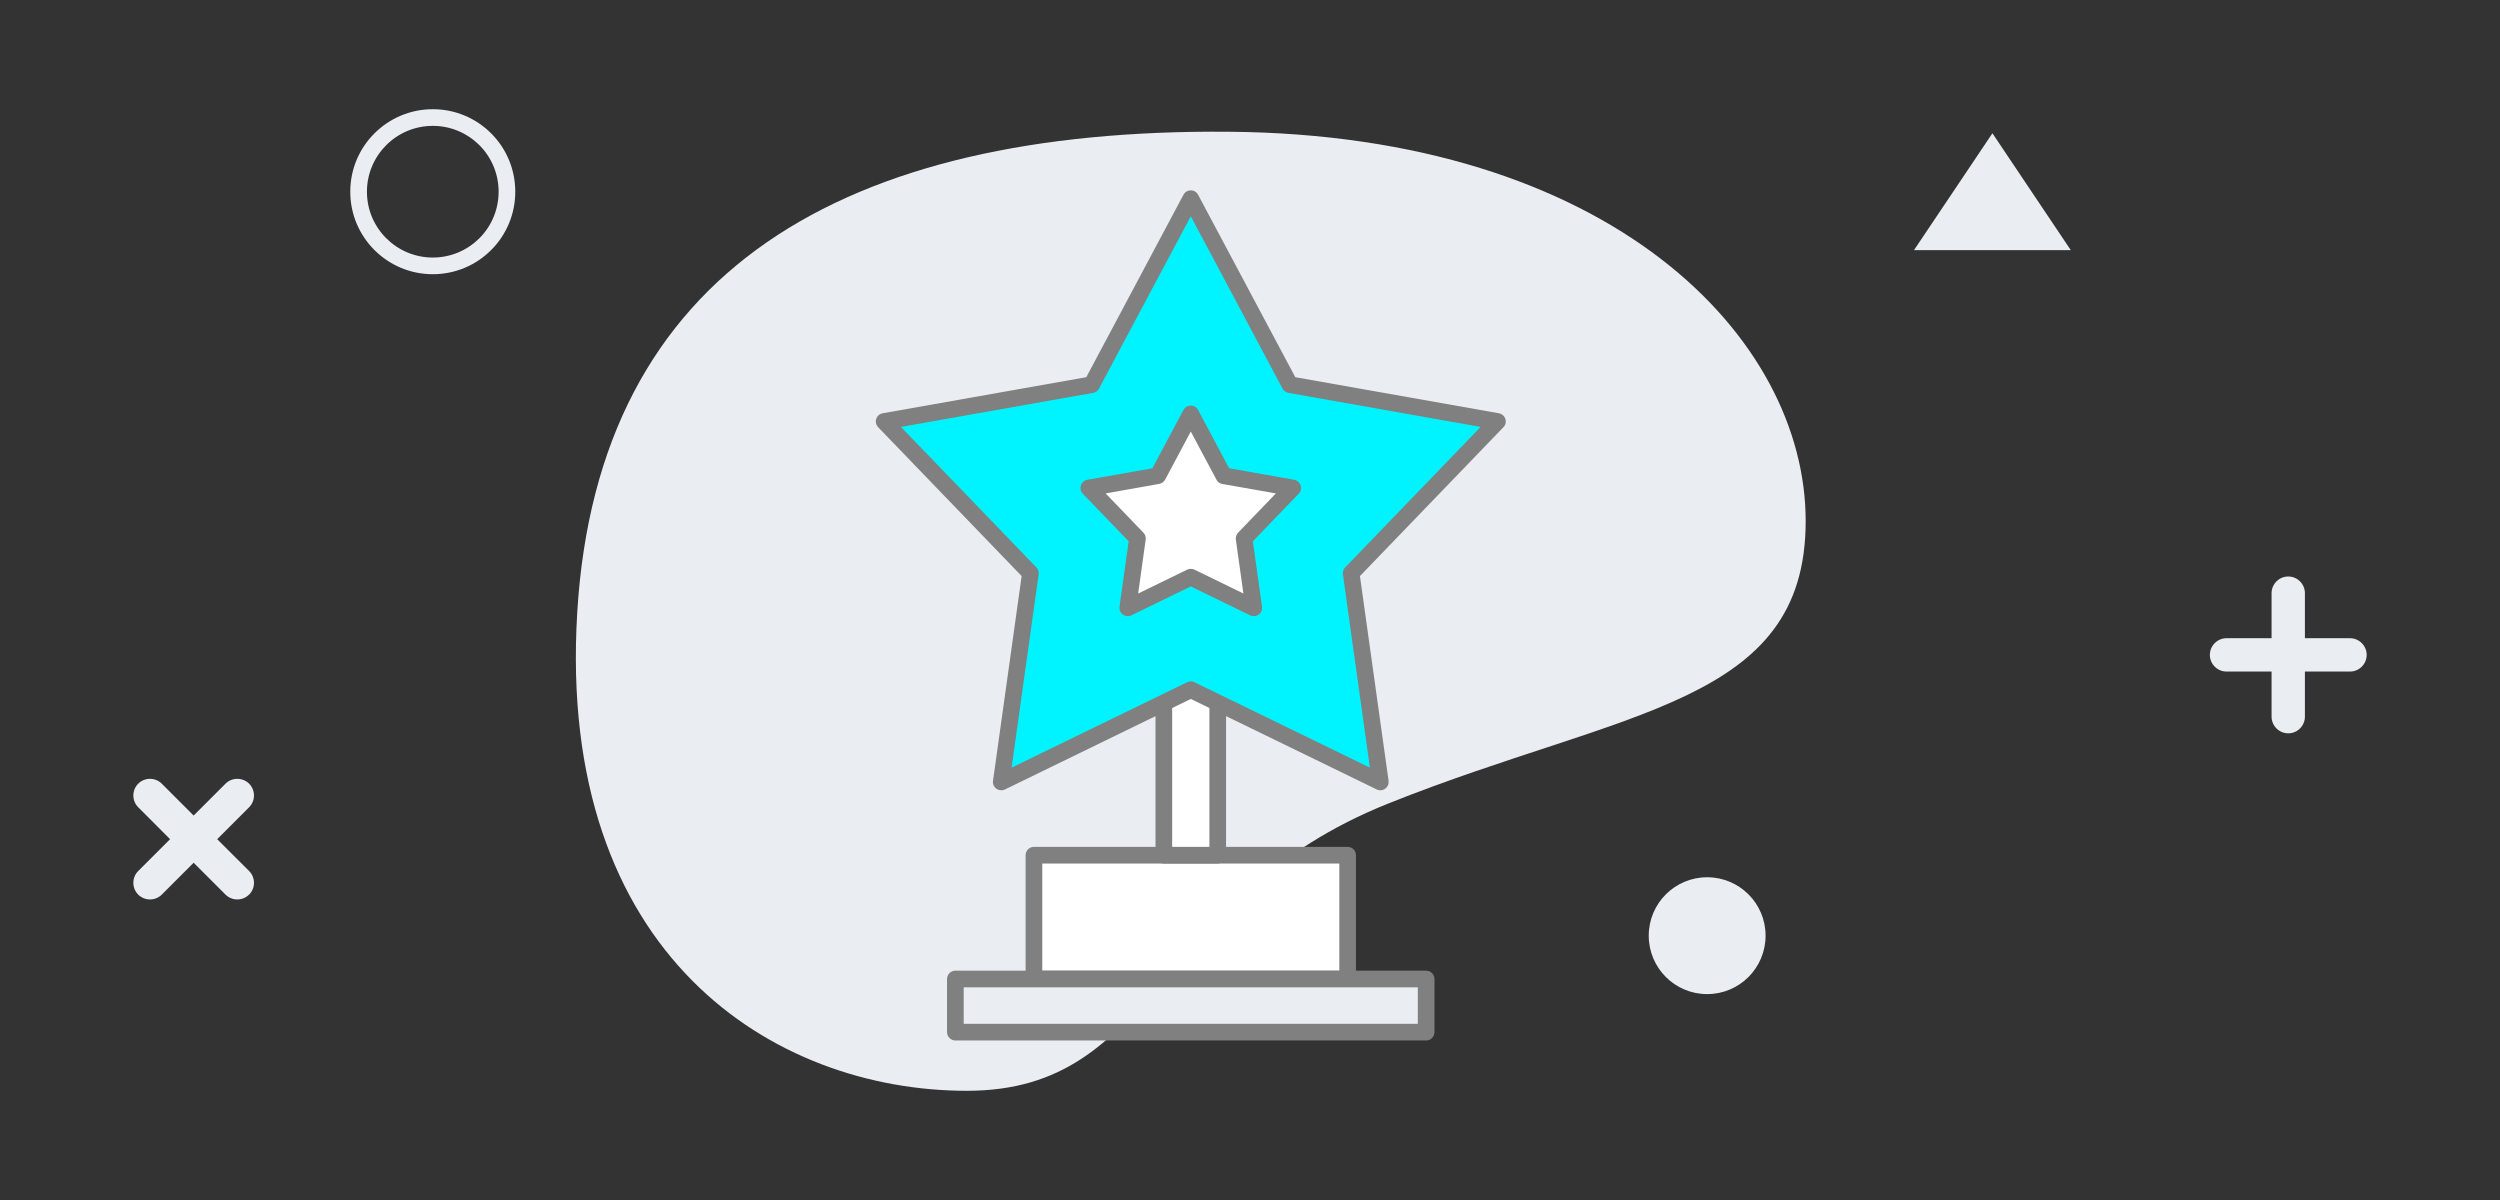 <?xml version="1.0" encoding="UTF-8"?>
<!DOCTYPE svg PUBLIC "-//W3C//DTD SVG 1.1//EN" "http://www.w3.org/Graphics/SVG/1.1/DTD/svg11.dtd">
<!-- Creator: CorelDRAW 2018 (64-Bit) -->
<svg xmlns="http://www.w3.org/2000/svg" xml:space="preserve" width="150px" height="72px" version="1.1" style="shape-rendering:geometricPrecision; text-rendering:geometricPrecision; image-rendering:optimizeQuality; fill-rule:evenodd; clip-rule:evenodd"
viewBox="0 0 40.954 19.658"
 xmlns:xlink="http://www.w3.org/1999/xlink">
 <rect x="0" y="0" width="40.954" height="19.658" fill="#333333" stroke="none"/>
 <defs>
  <style type="text/css">
   <![CDATA[
    .fil0 {fill:none}
    .fil5 {fill:#00F4FF}
    .fil1 {fill:#EAEDF2}
    .fil3 {fill:white}
    .fil4 {fill:gray;fill-rule:nonzero}
    .fil2 {fill:#EAEDF2;fill-rule:nonzero}
   ]]>
  </style>
 </defs>
 <g id="Layer_x0020_1">
  <g id="_2492938482224">
   <rect class="fil0" width="40.954" height="19.658"/>
   <path class="fil1" d="M2.264 14.655l0 0c0.106,0.106 0.28,0.106 0.386,0l0.522 -0.522 0.522 0.522c0.107,0.106 0.28,0.106 0.386,0l0.001 0c0.106,-0.106 0.106,-0.28 0,-0.386l-0.523 -0.522 0.523 -0.523c0.106,-0.106 0.106,-0.279 0,-0.386l0 0c-0.107,-0.106 -0.28,-0.106 -0.387,0l-0.522 0.522 -0.522 -0.522c-0.106,-0.106 -0.28,-0.106 -0.386,0l0 0c-0.106,0.107 -0.106,0.28 0,0.386l0.522 0.523 -0.522 0.522c-0.106,0.106 -0.106,0.28 0,0.386z"/>
   <path class="fil1" d="M37.485 12.013l0.001 0c0.15,0 0.272,-0.123 0.272,-0.273l0 -0.739 0.739 0c0.15,0 0.273,-0.122 0.273,-0.273l0 0c0,-0.15 -0.123,-0.273 -0.273,-0.273l-0.739 0 0 -0.738c0,-0.15 -0.122,-0.273 -0.272,-0.273l-0.001 0c-0.15,0 -0.273,0.123 -0.273,0.273l0 0.738 -0.738 0c-0.15,0 -0.273,0.123 -0.273,0.273l0 0c0,0.151 0.123,0.273 0.273,0.273l0.738 0 0 0.739c0,0.15 0.123,0.273 0.273,0.273z"/>
   <path class="fil1" d="M27.966 14.371c0.529,0 0.957,0.428 0.957,0.957 0,0.529 -0.428,0.957 -0.957,0.957 -0.529,0 -0.957,-0.428 -0.957,-0.957 0,-0.529 0.428,-0.957 0.957,-0.957z"/>
   <polygon class="fil1" points="31.354,4.098 32.639,2.183 33.923,4.098 "/>
   <path class="fil2" d="M7.09 4.492c0.373,0 0.711,-0.151 0.956,-0.396 0.244,-0.244 0.395,-0.582 0.395,-0.955 0,-0.374 -0.151,-0.712 -0.395,-0.956 -0.245,-0.245 -0.583,-0.396 -0.956,-0.396 -0.373,0 -0.711,0.151 -0.956,0.396 -0.245,0.244 -0.396,0.582 -0.396,0.956 0,0.373 0.151,0.711 0.396,0.955 0.245,0.245 0.583,0.396 0.956,0.396zm0.763 -0.589c-0.196,0.195 -0.465,0.316 -0.763,0.316 -0.298,0 -0.568,-0.121 -0.763,-0.316 -0.195,-0.195 -0.316,-0.464 -0.316,-0.762 0,-0.298 0.121,-0.568 0.316,-0.763 0.195,-0.195 0.465,-0.316 0.763,-0.316 0.298,0 0.567,0.121 0.763,0.316 0.195,0.195 0.315,0.465 0.315,0.763 0,0.297 -0.12,0.567 -0.315,0.762z"/>
   <path class="fil1" d="M15.838 17.869c-3.16,0 -6.722,-2.215 -6.382,-7.835 0.339,-5.62 4.385,-7.926 10.663,-7.876 6.279,0.049 9.461,3.371 9.461,6.379 0,3.008 -2.963,3.078 -6.831,4.623 -3.868,1.544 -3.751,4.709 -6.911,4.709z"/>
   <polygon class="fil3" points="16.937,14.009 22.077,14.009 22.077,16.038 16.937,16.038 "/>
   <path class="fil4" d="M16.937 13.873l5.14 0c0.075,0 0.136,0.061 0.136,0.136l0 2.029c0,0.075 -0.061,0.136 -0.136,0.136l-5.14 0c-0.075,0 -0.136,-0.061 -0.136,-0.136l0 -2.029c0,-0.075 0.061,-0.136 0.136,-0.136zm5.003 0.273l-4.866 0 0 1.755 4.866 0 0 -1.755z"/>
   <polygon class="fil1" points="15.651,16.908 23.363,16.908 23.363,16.038 15.651,16.038 "/>
   <path class="fil4" d="M15.787 16.772l7.439 0 0 -0.598 -7.439 0 0 0.598zm7.576 0.273l-7.712 0c-0.076,0 -0.137,-0.062 -0.137,-0.137l0 -0.87c0,-0.075 0.061,-0.137 0.137,-0.137l7.712 0c0.075,0 0.136,0.062 0.136,0.137l0 0.87c0,0.075 -0.061,0.137 -0.136,0.137z"/>
   <polygon class="fil3" points="19.065,10.288 19.948,10.288 19.948,14.009 19.065,14.009 "/>
   <path class="fil4" d="M19.065 10.152l0.883 0c0.076,0 0.137,0.061 0.137,0.136l0 3.721c0,0.076 -0.061,0.137 -0.137,0.137l-0.883 0c-0.075,0 -0.136,-0.061 -0.136,-0.137l0 -3.721c0,-0.075 0.061,-0.136 0.136,-0.136zm0.747 0.273l-0.61 0 0 3.448 0.61 0 0 -3.448z"/>
   <polygon class="fil5" points="19.507,3.254 21.13,6.302 24.531,6.904 22.134,9.39 22.612,12.81 19.507,11.299 16.402,12.81 16.88,9.39 14.483,6.904 17.883,6.302 "/>
   <path class="fil4" d="M19.627 3.191l1.592 2.988 3.335 0.591c0.074,0.013 0.124,0.083 0.111,0.158 -0.005,0.03 -0.021,0.057 -0.042,0.076l-2.345 2.433 0.469 3.354c0.01,0.075 -0.042,0.144 -0.117,0.154 -0.027,0.004 -0.054,-0.001 -0.078,-0.013l-3.045 -1.482 -3.045 1.483c-0.068,0.032 -0.15,0.004 -0.183,-0.063 -0.013,-0.028 -0.017,-0.058 -0.011,-0.086l0.468 -3.347 -2.351 -2.439c-0.052,-0.054 -0.051,-0.14 0.004,-0.192 0.02,-0.02 0.045,-0.032 0.071,-0.036l3.335 -0.591 1.592 -2.989c0.035,-0.066 0.118,-0.091 0.184,-0.056 0.025,0.013 0.044,0.034 0.056,0.057zm1.383 3.175l-1.503 -2.823 -1.499 2.814c-0.018,0.04 -0.055,0.071 -0.101,0.079l-3.148 0.558 2.217 2.299c0.029,0.029 0.045,0.071 0.039,0.116l-0.443 3.166 2.875 -1.399c0.036,-0.018 0.08,-0.019 0.12,0l2.874 1.399 -0.442 -3.166c-0.006,-0.04 0.006,-0.082 0.036,-0.113l2.22 -2.302 -3.148 -0.558c-0.04,-0.007 -0.076,-0.032 -0.097,-0.07z"/>
   <polygon class="fil3" points="19.507,6.78 18.967,7.793 17.836,7.994 18.633,8.82 18.474,9.957 19.507,9.455 20.539,9.957 20.38,8.82 21.177,7.994 20.047,7.793 "/>
   <path class="fil4" d="M19.507 7.069l-0.42 0.788c-0.021,0.039 -0.057,0.063 -0.097,0.07l-0.878 0.156 0.619 0.643c0.03,0.031 0.043,0.073 0.037,0.113l-0.123 0.884 0.802 -0.391c0.039,-0.019 0.083,-0.017 0.12,0l0.802 0.391 -0.124 -0.884c-0.006,-0.044 0.01,-0.086 0.039,-0.115l0.617 -0.641 -0.878 -0.155c-0.047,-0.008 -0.084,-0.039 -0.101,-0.08l-0.415 -0.779zm-0.629 0.602l0.508 -0.954c0.013,-0.024 0.032,-0.044 0.057,-0.057 0.066,-0.035 0.148,-0.01 0.184,0.056l0.508 0.955 1.065 0.188c0.026,0.005 0.051,0.017 0.071,0.036 0.055,0.053 0.056,0.139 0.004,0.193l-0.751 0.779 0.149 1.065c0.005,0.028 0.002,0.058 -0.011,0.085 -0.033,0.068 -0.115,0.096 -0.183,0.063l-0.972 -0.474 -0.973 0.474c-0.024,0.011 -0.051,0.016 -0.078,0.012 -0.075,-0.01 -0.127,-0.079 -0.117,-0.153l0.15 -1.072 -0.745 -0.773c-0.021,-0.02 -0.037,-0.046 -0.042,-0.077 -0.013,-0.074 0.037,-0.145 0.111,-0.158l1.065 -0.188z"/>
  </g>
 </g>
</svg>
